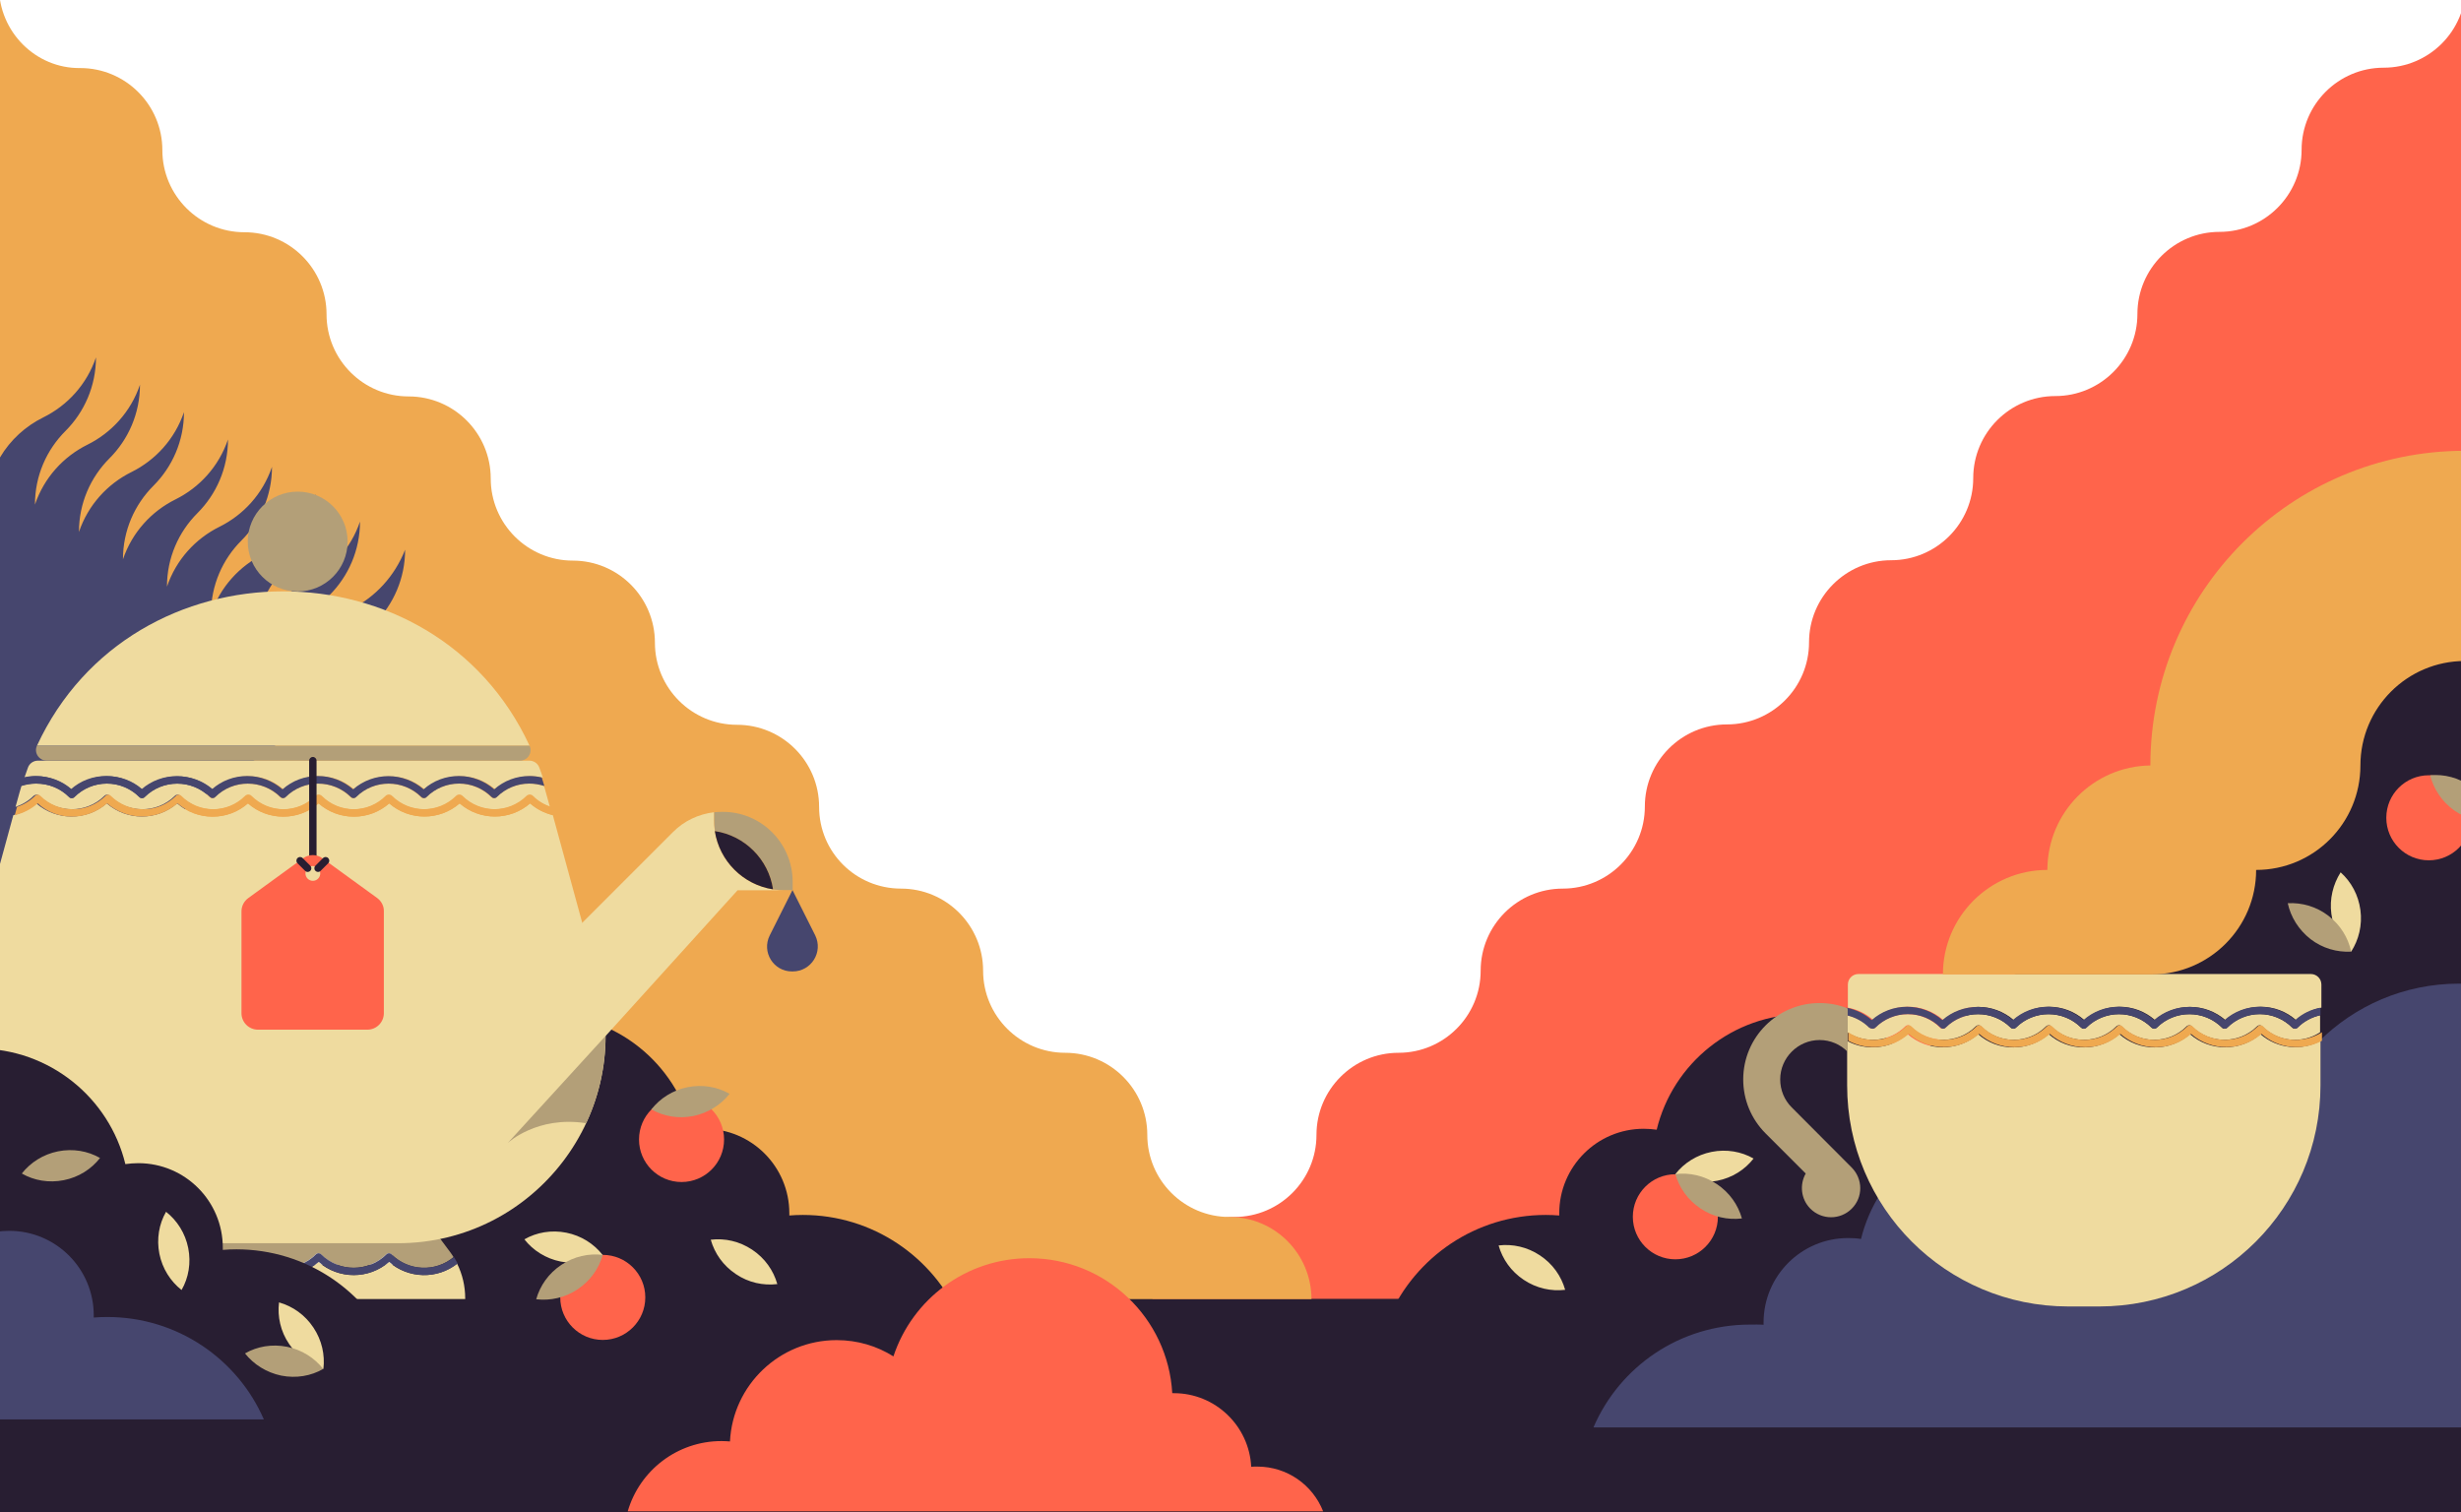 <svg xmlns="http://www.w3.org/2000/svg" viewBox="0 0 1331 818"><path fill="#281E32" d="M1263.1 734h70V178L741 684H35L0 723l-1.2 110.9 1332.1-3 2.2-96.9"/><path fill="#FF644B" d="M667.6 658.2c24.5 0 44.4-19.9 44.4-44.4s19.9-44.4 44.4-44.4 44.4-19.9 44.4-44.4 19.9-44.4 44.4-44.4 44.4-19.9 44.4-44.4 19.9-44.4 44.4-44.4 44.4-19.9 44.4-44.4 19.9-44.4 44.4-44.4 44.4-19.9 44.4-44.4 19.9-44.4 44.4-44.4 44.4-19.9 44.4-44.4 19.9-44.4 44.4-44.4 44.4-19.9 44.4-44.4 19.9-44.4 44.4-44.4 44.4-19.9 44.4-44.4v327.1L883.2 702.5H623.3c0-24.5 19.8-44.3 44.3-44.3z"/><path fill="#281E32" d="M836 657.1c2.5 0 4.9.1 7.3.3v-1.2c0-25.2 20.4-45.7 45.7-45.7 2.4 0 4.7.2 7 .5 8.7-35.9 41.1-62.5 79.7-62.5 45.3 0 82 36.7 82 82v82H751.2c14.3-32.6 46.9-55.4 84.8-55.4z"/><path fill="#EFA950" d="M664.9 658.2c-24.5 0-44.4-19.9-44.4-44.4s-19.9-44.4-44.4-44.4-44.4-19.9-44.4-44.4-19.9-44.4-44.4-44.4-44.3-19.7-44.3-44.2c0-24.5-19.9-44.4-44.4-44.4s-44.4-19.9-44.4-44.4-19.9-44.4-44.4-44.4-44.4-19.9-44.4-44.4-19.9-44.4-44.4-44.4-44.4-19.9-44.4-44.4-19.9-44.4-44.4-44.4-44.4-19.9-44.4-44.4-19.9-44.4-44.4-44.4c-24.1.3-44-19.6-44-44.1v399.4l310.5 310.5h399.4c-.1-24.6-19.9-44.4-44.4-44.4z"/><path fill="#281E32" d="M-.6 287.4c56.6 0 102.5 45.9 102.5 102.5S56 492.4-.6 492.4v-205zM434.2 657.1c-2.5 0-4.9.1-7.3.3v-1.2c0-25.2-20.4-45.7-45.7-45.7-2.4 0-4.7.2-7 .5-8.7-35.9-41.1-62.5-79.7-62.5-45.3 0-82 36.7-82 82v82H519c-14.3-32.6-46.9-55.4-84.8-55.4z"/><path fill="#46466E" d="M190.1 329.3c-12.9 6.4-23.4 17.7-28.4 32.4 0-15.6 6.3-29.6 16.5-39.8 10.2-10.2 16.5-24.3 16.5-39.8-5 14.7-15.5 26-28.4 32.4-12.9 6.4-23.4 17.7-28.4 32.4 0-15.6 6.3-29.6 16.5-39.8 10.2-10.2 16.5-24.3 16.5-39.8-5 14.7-15.5 26-28.4 32.4s-23.4 17.7-28.4 32.4c0-15.6 6.3-29.6 16.5-39.8 10.2-10.2 16.5-24.3 16.5-39.8-5 14.7-15.5 26-28.4 32.4-12.9 6.4-23.4 17.7-28.4 32.4 0-15.6 6.3-29.6 16.5-39.8 10.2-10.2 16.5-24.3 16.5-39.8-5 14.7-15.5 26-28.4 32.4s-23.4 17.7-28.4 32.4c0-15.6 6.3-29.6 16.5-39.8s16.5-24.3 16.5-39.8c-5 14.7-15.5 26-28.4 32.4-12.9 6.4-23.4 17.7-28.4 32.4 0-15.6 6.3-29.6 16.5-39.8s16.5-24.3 16.5-39.8c-5 14.7-15.5 26-28.4 32.4-12.9 6.4-23.4 17.7-28.4 32.4 0-15.6 6.3-29.6 16.5-39.8s16.5-24.3 16.5-39.8c-5 14.7-15.5 26-28.4 32.4-9.6 4.7-17.9 12.2-23.5 21.7v260.8l186.1-131.3c0-15.6 6.3-29.6 16.5-39.8 10.2-10.2 16.5-24.3 16.5-39.8-5.6 14.3-16.1 25.6-29 32z"/><path fill="#EFDB9F" d="M210.3 682.5c-10.9 9.5-27.2 9.5-38.1 0-5.4 4.8-12.2 7.1-19.1 7.1s-13.6-2.4-19.1-7.1c-10.9 9.5-27.2 9.5-38.1 0-10.5 9.2-26.1 9.5-37 .9-2.9 5.8-4.4 12.2-4.4 18.8v.4h197.1v-.4c0-6.6-1.5-13-4.4-18.8-10.7 8.6-26.3 8.3-36.9-.9z"/><path fill="#B39F78" d="M94.6 678.4c.8-.8 2-.8 2.8 0 9.7 9.7 25.5 9.7 35.3 0 .8-.8 2-.8 2.8 0 9.7 9.7 25.5 9.7 35.3 0 .8-.8 2-.8 2.8 0 9.7 9.7 25.5 9.7 35.3 0 .8-.8 2-.8 2.8 0 9.2 9.2 23.8 9.7 33.6 1.5-.6-.9-1.2-1.9-1.9-2.8l-9.1-12.2H72l-9.1 12.2c-.7.9-1.3 1.8-1.9 2.8 9.8 8.2 24.4 7.6 33.6-1.5z"/><path fill="#46466E" d="M211.8 678.4c-.8-.8-2-.8-2.8 0-9.7 9.7-25.5 9.7-35.3 0-.8-.8-2-.8-2.8 0-9.7 9.7-25.5 9.7-35.3 0-.8-.8-2-.8-2.8 0-9.7 9.7-25.5 9.7-35.3 0-.8-.8-2-.8-2.8 0-9.2 9.2-23.8 9.7-33.6 1.5-.7 1.1-1.4 2.3-2 3.5 10.9 8.6 26.5 8.3 37-.9 10.9 9.5 27.2 9.5 38.1 0 5.4 4.8 12.2 7.1 19.1 7.1s13.6-2.4 19.1-7.1c10.9 9.5 27.2 9.5 38.1 0 10.5 9.2 26.1 9.5 37 .9-.6-1.2-1.3-2.4-2-3.5-9.9 8.2-24.6 7.6-33.7-1.5z"/><path fill="#EFDB9F" d="M323.5 530.6s-9.6-35.2-24.5-89.7c-4.6-1.1-8.8-3.2-12.4-6.4-10.9 9.5-27.2 9.5-38.1 0-10.9 9.5-27.2 9.5-38.1 0-5.3 4.6-12 7.2-19.1 7.2s-13.8-2.5-19.1-7.2c-5.3 4.6-12 7.2-19.1 7.2s-13.8-2.5-19.1-7.2c-5.3 4.6-12 7.2-19.1 7.2s-13.8-2.5-19.1-7.2c-10.9 9.5-27.2 9.5-38.1 0-10.9 9.5-27.2 9.5-38.1 0-3.6 3.1-7.8 5.3-12.4 6.4l-24.5 89.7C-36.6 602 17.2 672.4 91.2 672.4h124c74 0 127.8-70.4 108.3-141.8zM21.2 430.4c9.7 9.7 25.5 9.7 35.3 0 .8-.8 2-.8 2.8 0 9.7 9.7 25.5 9.7 35.3 0 .8-.8 2.1-.8 2.8 0 4.7 4.7 11 7.3 17.6 7.3s12.9-2.6 17.6-7.3c.8-.8 2.1-.8 2.8 0 4.7 4.7 11 7.3 17.6 7.3s12.9-2.6 17.6-7.3c.8-.8 2.1-.8 2.8 0 4.7 4.7 11 7.3 17.6 7.3s12.9-2.6 17.6-7.3c.8-.8 2.1-.8 2.8 0 9.7 9.7 25.5 9.7 35.3 0 .8-.8 2-.8 2.8 0 9.7 9.7 25.5 9.7 35.3 0 .8-.8 2-.8 2.8 0 2.8 2.8 6.1 4.8 9.8 6-.7-2.6-1.4-5.2-2.2-7.9-.3-1.1-.6-2.3-1-3.4-2.6-.9-5.3-1.3-8.1-1.3-6.7 0-12.9 2.6-17.6 7.3-.4.4-.9.6-1.4.6s-1-.2-1.4-.6c-4.7-4.7-11-7.3-17.6-7.3s-12.9 2.6-17.6 7.3c-.8.8-2.1.8-2.8 0-9.7-9.7-25.5-9.7-35.3 0-.8.8-2 .8-2.8 0-9.7-9.7-25.5-9.7-35.3 0-.8.8-2 .8-2.8 0-9.7-9.7-25.5-9.7-35.3 0-.8.8-2 .8-2.8 0-9.7-9.7-25.5-9.7-35.3 0-.8.8-2.1.8-2.8 0-4.7-4.7-11-7.3-17.6-7.3s-12.9 2.6-17.6 7.3c-.8.8-2.1.8-2.8 0-4.7-4.7-11-7.3-17.6-7.3-2.8 0-5.5.5-8.1 1.3-.3 1.1-.7 2.3-1 3.4l-2.2 7.9c3.6-1.2 7-3.2 9.8-6 1-.8 2.3-.8 3 0z"/><path fill="#EFDB9F" d="M38.9 427c5.3-4.6 12-7.2 19.1-7.2 7.1 0 13.8 2.5 19.1 7.2 10.9-9.5 27.2-9.5 38.1 0 5.3-4.6 12-7.2 19.1-7.2 7.1 0 13.8 2.5 19.1 7.2 5.3-4.6 12-7.2 19.1-7.2 7.1 0 13.8 2.5 19.1 7.2 10.9-9.5 27.2-9.5 38.1 0 5.3-4.6 12-7.2 19.1-7.2 7.1 0 13.8 2.5 19.1 7.2 5.3-4.6 12-7.2 19.1-7.2 2.3 0 4.5.3 6.6.8-.6-1.8-1.2-3.6-1.9-5.4-.8-2.3-3-3.8-5.4-3.8H20.5c-2.4 0-4.6 1.5-5.4 3.8-.6 1.8-1.3 3.6-1.9 5.4 2.1-.5 4.4-.8 6.6-.8 7.1 0 13.8 2.5 19.1 7.2z"/><path fill="#46466E" d="M37.5 431.1c.8.8 2.1.8 2.8 0 4.7-4.7 11-7.3 17.6-7.3s12.9 2.6 17.6 7.3c.8.8 2.1.8 2.8 0 9.7-9.7 25.5-9.7 35.3 0 .8.8 2 .8 2.8 0 9.7-9.7 25.5-9.7 35.3 0 .8.8 2 .8 2.8 0 9.7-9.7 25.5-9.7 35.3 0 .8.8 2 .8 2.8 0 9.7-9.7 25.5-9.7 35.3 0 .8.8 2.1.8 2.8 0 4.7-4.7 11-7.3 17.6-7.3s12.9 2.6 17.6 7.3c.4.4.9.6 1.4.6s1-.2 1.4-.6c4.7-4.7 11-7.3 17.6-7.3 2.8 0 5.5.5 8.1 1.3-.5-1.5-.9-3.1-1.4-4.6-2.1-.5-4.4-.8-6.6-.8-7.1 0-13.8 2.5-19.1 7.2-5.3-4.6-12-7.2-19.1-7.2-7.1 0-13.8 2.5-19.1 7.2-10.9-9.5-27.2-9.5-38.1 0-5.3-4.6-12-7.2-19.1-7.2-7.1 0-13.8 2.5-19.1 7.2-5.3-4.6-12-7.2-19.1-7.2-7.1 0-13.8 2.5-19.1 7.2-10.9-9.5-27.2-9.5-38.1 0-5.3-4.6-12-7.2-19.1-7.2-7.1 0-13.8 2.5-19.1 7.2-5.3-4.6-12-7.2-19.1-7.2-2.3 0-4.5.3-6.6.8-.5 1.5-1 3-1.4 4.6 2.6-.9 5.3-1.3 8.1-1.3 7.2 0 13.5 2.6 18.2 7.3z"/><path fill="#EFA950" d="M57.9 434.5c10.9 9.5 27.2 9.5 38.1 0 5.3 4.6 12 7.2 19.1 7.2s13.8-2.5 19.1-7.2c5.3 4.6 12 7.2 19.1 7.2s13.8-2.5 19.1-7.2c5.3 4.6 12 7.2 19.1 7.2s13.8-2.5 19.1-7.2c10.9 9.5 27.2 9.5 38.1 0 10.9 9.5 27.2 9.5 38.1 0 3.6 3.1 7.8 5.3 12.4 6.4l-1.2-4.5c-3.6-1.2-7-3.2-9.8-6-.8-.8-2-.8-2.8 0-9.7 9.7-25.5 9.7-35.3 0-.8-.8-2-.8-2.8 0-9.7 9.7-25.5 9.7-35.3 0-.8-.8-2.1-.8-2.8 0-4.7 4.7-11 7.3-17.6 7.3s-12.9-2.6-17.6-7.3c-.8-.8-2.1-.8-2.8 0-4.7 4.7-11 7.3-17.6 7.3s-12.9-2.6-17.6-7.3c-.8-.8-2.1-.8-2.8 0-4.7 4.7-11 7.3-17.6 7.3s-12.9-2.6-17.6-7.3c-.8-.8-2.1-.8-2.8 0-9.7 9.7-25.5 9.7-35.3 0-.8-.8-2-.8-2.8 0-9.7 9.7-25.5 9.7-35.3 0-.8-.8-2-.8-2.8 0-2.8 2.8-6.1 4.8-9.8 6L8 440.9c4.6-1.1 8.8-3.2 12.4-6.4 10.3 9.6 26.7 9.6 37.5 0z"/><path fill="#EFDB9F" d="M286.4 403.3C234.8 292 71.6 292 20 403.3h266.4z"/><path fill="#B39F78" d="M25.3 411.4h255.9c4.2 0 7-4.3 5.2-8.1H20c-1.8 3.8 1.1 8.1 5.3 8.1z"/><path fill="#EFDB9F" d="M386.2 443.8v-4.5c-8.4 1-16.3 4.7-22.3 10.8l-70 70h-6.1c-31 0-57.3 22.7-62 53.3l-2.3 15.3c-4.7 31 33.7 49.2 54.8 26l120.6-133.2h24.9c-20.8-.1-37.6-16.9-37.6-37.7z"/><path fill="#B39F78" d="M391 439.1h-.5c-1.4 0-2.8.1-4.2.2v4.5c0 1.9.1 3.8.4 5.7 16.2 2.5 29 15.3 31.5 31.5 1.8.3 3.7.4 5.7.4h4.8v-4.8c-.2-20.7-17-37.5-37.7-37.5z"/><path fill="#281E32" d="M386.6 449.5c2.5 16.2 15.3 29 31.5 31.5-2.4-16.2-15.3-29.1-31.5-31.5z"/><g><path fill="#281E32" d="M169.2 467.5c-1.1 0-2-.9-2-2v-54.1c0-1.1.9-2 2-2s2 .9 2 2v54.1c0 1.1-.9 2-2 2z"/><path fill="#FF644B" d="M204 485.7l-29.6-21.5c-3.1-2.3-7.3-2.3-10.5 0l-29.6 21.5c-2.3 1.7-3.7 4.3-3.7 7.2V548c0 4.9 4 8.9 8.9 8.9h59.2c4.9 0 8.9-4 8.9-8.9v-55.1c.1-2.8-1.3-5.5-3.6-7.2zm-34.8-9.3c-2.2 0-4-1.8-4-4s1.8-4 4-4 4 1.8 4 4-1.8 4-4 4z"/><path fill="#281E32" d="M172 471.6c-.5 0-1-.2-1.4-.6-.8-.8-.8-2 0-2.8l4.1-4.1c.8-.8 2-.8 2.8 0 .8.8.8 2 0 2.8l-4.1 4.1c-.4.4-.9.6-1.4.6zM166.4 471.6c-.5 0-1-.2-1.4-.6l-4.1-4.1c-.8-.8-.8-2 0-2.8.8-.8 2-.8 2.8 0l4.1 4.1c.8.8.8 2 0 2.8-.4.4-.9.6-1.4.6z"/></g><path fill="#B39F78" d="M327.5 560.3l-52.9 57.9s15.8-14.9 42.4-10.7c6.8-14.5 10.5-30.6 10.5-47.2z"/><path fill="#46466E" d="M428.7 525.4h-.4c-10 0-16.5-10.5-12-19.5l12.3-24.5 12.3 24.5c4.4 9-2.1 19.5-12.2 19.5z"/><circle fill="#B39F78" cx="161" cy="292.9" r="27"/><path fill="#281E32" d="M127.8 675.7c-2.5 0-4.9.1-7.3.3v-1.2c0-25.2-20.4-45.7-45.7-45.7-2.4 0-4.7.2-7 .5-8.7-35.9-41.1-62.5-79.7-62.5-45.3 0-82 36.7-82 82v82h306.4c-14.2-32.7-46.8-55.4-84.7-55.4z"/><path fill="#46466E" d="M58 712.3c-2.5 0-4.9.1-7.3.3v-1.2c0-25.2-20.4-45.7-45.7-45.7-2.4 0-4.7.2-7 .5-8.7-35.9-41.1-62.5-79.7-62.5-45.3 0-82 36.7-82 82v82h306.4C128.5 735 95.9 712.3 58 712.3zM1329.9 532c-59.3 0-107.3 48-107.3 107.3 0 1 .1 1.9.1 2.9-5.7-.4-11.4-.7-17.2-.7-16.9 0-33.4 1.9-49.2 5.6-14.4-23.7-40.4-39.5-70.1-39.5-38.6 0-70.9 26.7-79.7 62.5-2.3-.4-4.6-.5-7-.5-25.2 0-45.7 20.4-45.7 45.7v1.2c-2.4-.2-4.9-.1-7.3-.1-37.9 0-70.5 22.6-84.7 55.6H1333V532.1c-1 0-2-.1-3.1-.1z"/><g><circle fill="#FF644B" cx="326" cy="701.7" r="23"/><path fill="#EFDB9F" d="M303.2 682.3c8.1 1.6 16.1.2 22.7-3.6-4.7-6-11.6-10.4-19.6-12-8.1-1.6-16.1-.2-22.7 3.6 4.7 6 11.6 10.4 19.6 12z"/><path fill="#B39F78" d="M312.4 697.3c6.9-4.6 11.5-11.2 13.6-18.6-7.6-.9-15.5.8-22.4 5.4-6.9 4.6-11.5 11.2-13.6 18.6 7.6.9 15.6-.8 22.4-5.4z"/></g><g><circle fill="#FF644B" cx="906.1" cy="658.1" r="23"/><path fill="#EFDB9F" d="M928.8 638.6c-8.1 1.6-16.1.2-22.7-3.6 4.7-6 11.6-10.4 19.6-12s16.1-.2 22.7 3.6c-4.7 6-11.5 10.4-19.6 12z"/><path fill="#B39F78" d="M919.7 653.6c-6.9-4.6-11.5-11.2-13.6-18.6 7.6-.9 15.5.8 22.4 5.4s11.5 11.2 13.6 18.6c-7.7.9-15.6-.8-22.4-5.4z"/></g><g><circle fill="#FF644B" cx="368.6" cy="616.3" r="23"/><path fill="#B39F78" d="M375 603.6c-8.1 1.6-16.1.2-22.7-3.6 4.7-6 11.6-10.4 19.6-12 8.1-1.6 16.1-.2 22.7 3.6-4.7 5.9-11.5 10.3-19.6 12z"/></g><g><circle fill="#FF644B" cx="1313.6" cy="442.3" r="23"/><path fill="#B39F78" d="M1327.3 438.3c-6.7-4.8-11.1-11.6-13-19 7.6-.7 15.5 1.3 22.2 6.1 6.7 4.8 11.1 11.6 13 19-7.6.6-15.5-1.4-22.2-6.1z"/></g><g><path fill="#EFDB9F" d="M1030.5 555.1c.8-.8 2-.8 2.8 0 9.7 9.7 25.5 9.7 35.3 0 .8-.8 2.1-.8 2.8 0 4.7 4.7 11 7.3 17.6 7.3 6.7 0 12.9-2.6 17.6-7.3.8-.8 2.1-.8 2.8 0 4.7 4.7 11 7.3 17.6 7.3 6.7 0 12.9-2.6 17.6-7.3.8-.8 2.1-.8 2.8 0 4.7 4.7 11 7.3 17.6 7.3 6.7 0 12.9-2.6 17.6-7.3.8-.8 2.1-.8 2.8 0 9.7 9.7 25.5 9.7 35.3 0 .8-.8 2-.8 2.8 0 8.5 8.5 21.7 9.6 31.3 3.2v-9.2c-4.6 1-8.9 3.3-12.3 6.7-.4.4-.9.6-1.4.6s-1-.2-1.4-.6c-4.7-4.7-11-7.3-17.6-7.3s-12.9 2.6-17.6 7.3c-.8.8-2.1.8-2.8 0-9.7-9.7-25.5-9.7-35.3 0-.8.8-2 .8-2.8 0-9.7-9.7-25.5-9.7-35.3 0-.8.8-2 .8-2.8 0-9.7-9.7-25.5-9.7-35.3 0-.8.8-2 .8-2.8 0-9.7-9.7-25.5-9.7-35.3 0-.8.8-2.1.8-2.8 0-4.7-4.7-11-7.3-17.6-7.3s-12.9 2.6-17.6 7.3c-.8.8-2.1.8-2.8 0-3.4-3.4-7.7-5.7-12.3-6.7v9.2c9.9 6.4 23 5.3 31.5-3.2z"/><path fill="#EFDB9F" d="M1222.5 559.3c-10.9 9.5-27.2 9.5-38.1 0-5.3 4.6-12 7.2-19.1 7.2s-13.8-2.5-19.1-7.2c-5.3 4.6-12 7.2-19.1 7.2-7.1 0-13.8-2.5-19.1-7.2-5.3 4.6-12 7.2-19.1 7.2s-13.8-2.5-19.1-7.2c-10.9 9.5-27.2 9.5-38.1 0-9.2 8.1-22.3 9.3-32.7 3.7v24c0 66.1 53.5 119.6 119.6 119.6h16.8c66.1 0 119.6-53.5 119.6-119.6v-24.1c-10.2 5.6-23.3 4.4-32.5-3.6zM1031.9 544.5c7.1 0 13.8 2.5 19.1 7.2 10.9-9.5 27.2-9.5 38.1 0 5.3-4.6 12-7.2 19.1-7.2 7.1 0 13.8 2.5 19.1 7.2 5.3-4.6 12-7.2 19.1-7.2 7.1 0 13.8 2.5 19.1 7.2 10.9-9.5 27.2-9.5 38.1 0 5.3-4.6 12-7.2 19.1-7.2 7.1 0 13.8 2.5 19.1 7.2 3.9-3.4 8.6-5.7 13.7-6.7v-12.5c0-3.1-2.5-5.7-5.7-5.7h-244.7c-3.1 0-5.7 2.5-5.7 5.7V545c5.1.9 9.8 3.2 13.7 6.7 5.1-4.7 11.8-7.2 18.8-7.2z"/><path fill="#46466E" d="M1014.3 555.8c4.7-4.7 11-7.3 17.6-7.3s12.9 2.6 17.6 7.3c.8.8 2.1.8 2.8 0 9.7-9.7 25.5-9.7 35.3 0 .8.8 2 .8 2.8 0 9.7-9.7 25.5-9.7 35.3 0 .8.8 2 .8 2.8 0 9.7-9.7 25.5-9.7 35.3 0 .8.8 2 .8 2.8 0 9.7-9.7 25.5-9.7 35.3 0 .8.8 2.1.8 2.8 0 4.7-4.7 11-7.3 17.6-7.3s12.9 2.6 17.6 7.3c.4.4.9.6 1.4.6s1-.2 1.4-.6c3.4-3.4 7.7-5.7 12.3-6.7V545c-5.1.9-9.8 3.2-13.7 6.7-5.3-4.6-12-7.2-19.1-7.2-7.1 0-13.8 2.5-19.1 7.2-10.9-9.5-27.2-9.5-38.1 0-5.3-4.6-12-7.2-19.1-7.2-7.1 0-13.8 2.5-19.1 7.2-5.3-4.6-12-7.2-19.1-7.2-7.1 0-13.8 2.5-19.1 7.2-10.9-9.5-27.2-9.5-38.1 0-5.3-4.6-12-7.2-19.1-7.2-7.1 0-13.8 2.5-19.1 7.2-3.9-3.4-8.6-5.7-13.7-6.7v4.1c4.6 1 8.9 3.3 12.3 6.7 1.3.8 2.6.8 3.4 0z"/><path fill="#EFA950" d="M1223.9 555.1c-.8-.8-2-.8-2.8 0-9.7 9.7-25.5 9.7-35.3 0-.8-.8-2.1-.8-2.8 0-4.7 4.7-11 7.3-17.6 7.3-6.7 0-12.9-2.6-17.6-7.3-.8-.8-2.1-.8-2.8 0-4.7 4.7-11 7.3-17.6 7.3-6.7 0-12.9-2.6-17.6-7.3-.8-.8-2.1-.8-2.8 0-4.7 4.7-11 7.3-17.6 7.3-6.7 0-12.9-2.6-17.6-7.3-.8-.8-2.1-.8-2.8 0-9.7 9.7-25.5 9.7-35.3 0-.8-.8-2-.8-2.8 0-8.5 8.5-21.7 9.6-31.3 3.2v4.6c10.4 5.6 23.5 4.4 32.7-3.7 10.9 9.5 27.2 9.5 38.1 0 5.3 4.6 12 7.2 19.1 7.2s13.8-2.5 19.1-7.2c5.3 4.6 12 7.2 19.1 7.2 7.1 0 13.8-2.5 19.1-7.2 5.3 4.6 12 7.2 19.1 7.2s13.8-2.5 19.1-7.2c10.9 9.5 27.2 9.5 38.1 0 9.2 8.1 22.3 9.3 32.7 3.7v-4.6c-10.3 6.4-23.4 5.3-31.9-3.2z"/><path fill="#B39F78" d="M1001.4 631.4L969 598.9c-4-4-6.2-9.4-6.2-15.1 0-11.7 9.6-21.3 21.3-21.3 5.9 0 11.3 2.4 15.2 6.4v-23.5c-4.7-1.9-9.8-2.9-15.2-2.9-22.8 0-41.3 18.5-41.3 41.3 0 11 4.3 21.4 12.1 29.2l21.7 21.7c-3.4 6-2.6 13.9 2.5 19 6.2 6.2 16.2 6.2 22.4 0s6.1-16.1-.1-22.3z"/></g><path fill="#EFA950" d="M1163 414c-30.8.4-55.7 25.5-55.7 56.5-31.2 0-56.5 25.3-56.5 56.5h112.9c31.2 0 56.5-25.3 56.5-56.5 31.2 0 56.4-25.3 56.4-56.5s25.3-56.5 56.5-56.5V243.8c-94 0-170.1 76.2-170.1 170.2z"/><g><path fill="#EFDB9F" d="M1260.9 494.3c1.1 8.2 5 15.3 10.7 20.4 4.1-6.4 6.1-14.3 5-22.5s-5-15.3-10.7-20.4c-4.1 6.5-6.1 14.4-5 22.5z"/><path fill="#B39F78" d="M1249.6 507.9c6.5 5 14.3 7.2 22 6.8-1.6-7.5-5.8-14.4-12.3-19.4s-14.3-7.2-22-6.8c1.6 7.4 5.8 14.3 12.3 19.4z"/><path fill="#EFDB9F" d="M156.3 726.8c4.6 6.9 11.2 11.5 18.6 13.6.9-7.6-.8-15.5-5.4-22.4s-11.2-11.5-18.6-13.6c-.9 7.7.8 15.6 5.4 22.4z"/><path fill="#B39F78" d="M152.1 744c8.1 1.6 16.1.2 22.7-3.6-4.7-6-11.6-10.4-19.6-12-8.1-1.6-16.1-.2-22.7 3.6 4.7 5.9 11.5 10.3 19.6 12z"/><path fill="#EFDB9F" d="M398 689.1c-6.9-4.6-11.5-11.2-13.6-18.6 7.6-.9 15.5.8 22.4 5.4 6.9 4.6 11.5 11.2 13.6 18.6-7.7.9-15.6-.8-22.4-5.4zM824.1 692.2c-6.9-4.6-11.5-11.2-13.6-18.6 7.6-.9 15.5.8 22.4 5.4s11.5 11.2 13.6 18.6c-7.6.9-15.5-.8-22.4-5.4zM101.8 675c1.6 8.1.2 16.1-3.6 22.7-6-4.7-10.4-11.6-12-19.6s-.2-16.1 3.6-22.7c6 4.7 10.4 11.6 12 19.6z"/><path fill="#B39F78" d="M34.5 638.3c-8.1 1.6-16.1.2-22.7-3.6 4.7-6 11.6-10.4 19.6-12 8.1-1.6 16.1-.2 22.7 3.6-4.7 6-11.5 10.4-19.6 12z"/></g><path fill="#FF644B" d="M715.6 817.4c-5.6-14.2-19.4-24.2-35.6-24.2-1.1 0-2.2 0-3.3.1-1.1-22.1-19.4-39.8-41.8-39.8h-.9c-2.3-40.7-36-73-77.3-73-34.2 0-63.3 22.2-73.5 53.1-8.9-5.6-19.4-8.8-30.7-8.8-30.9 0-56.2 24.3-57.7 54.8-1.5-.1-3-.2-4.6-.2-24 0-44.3 16-50.7 38h376.1z"/></svg>